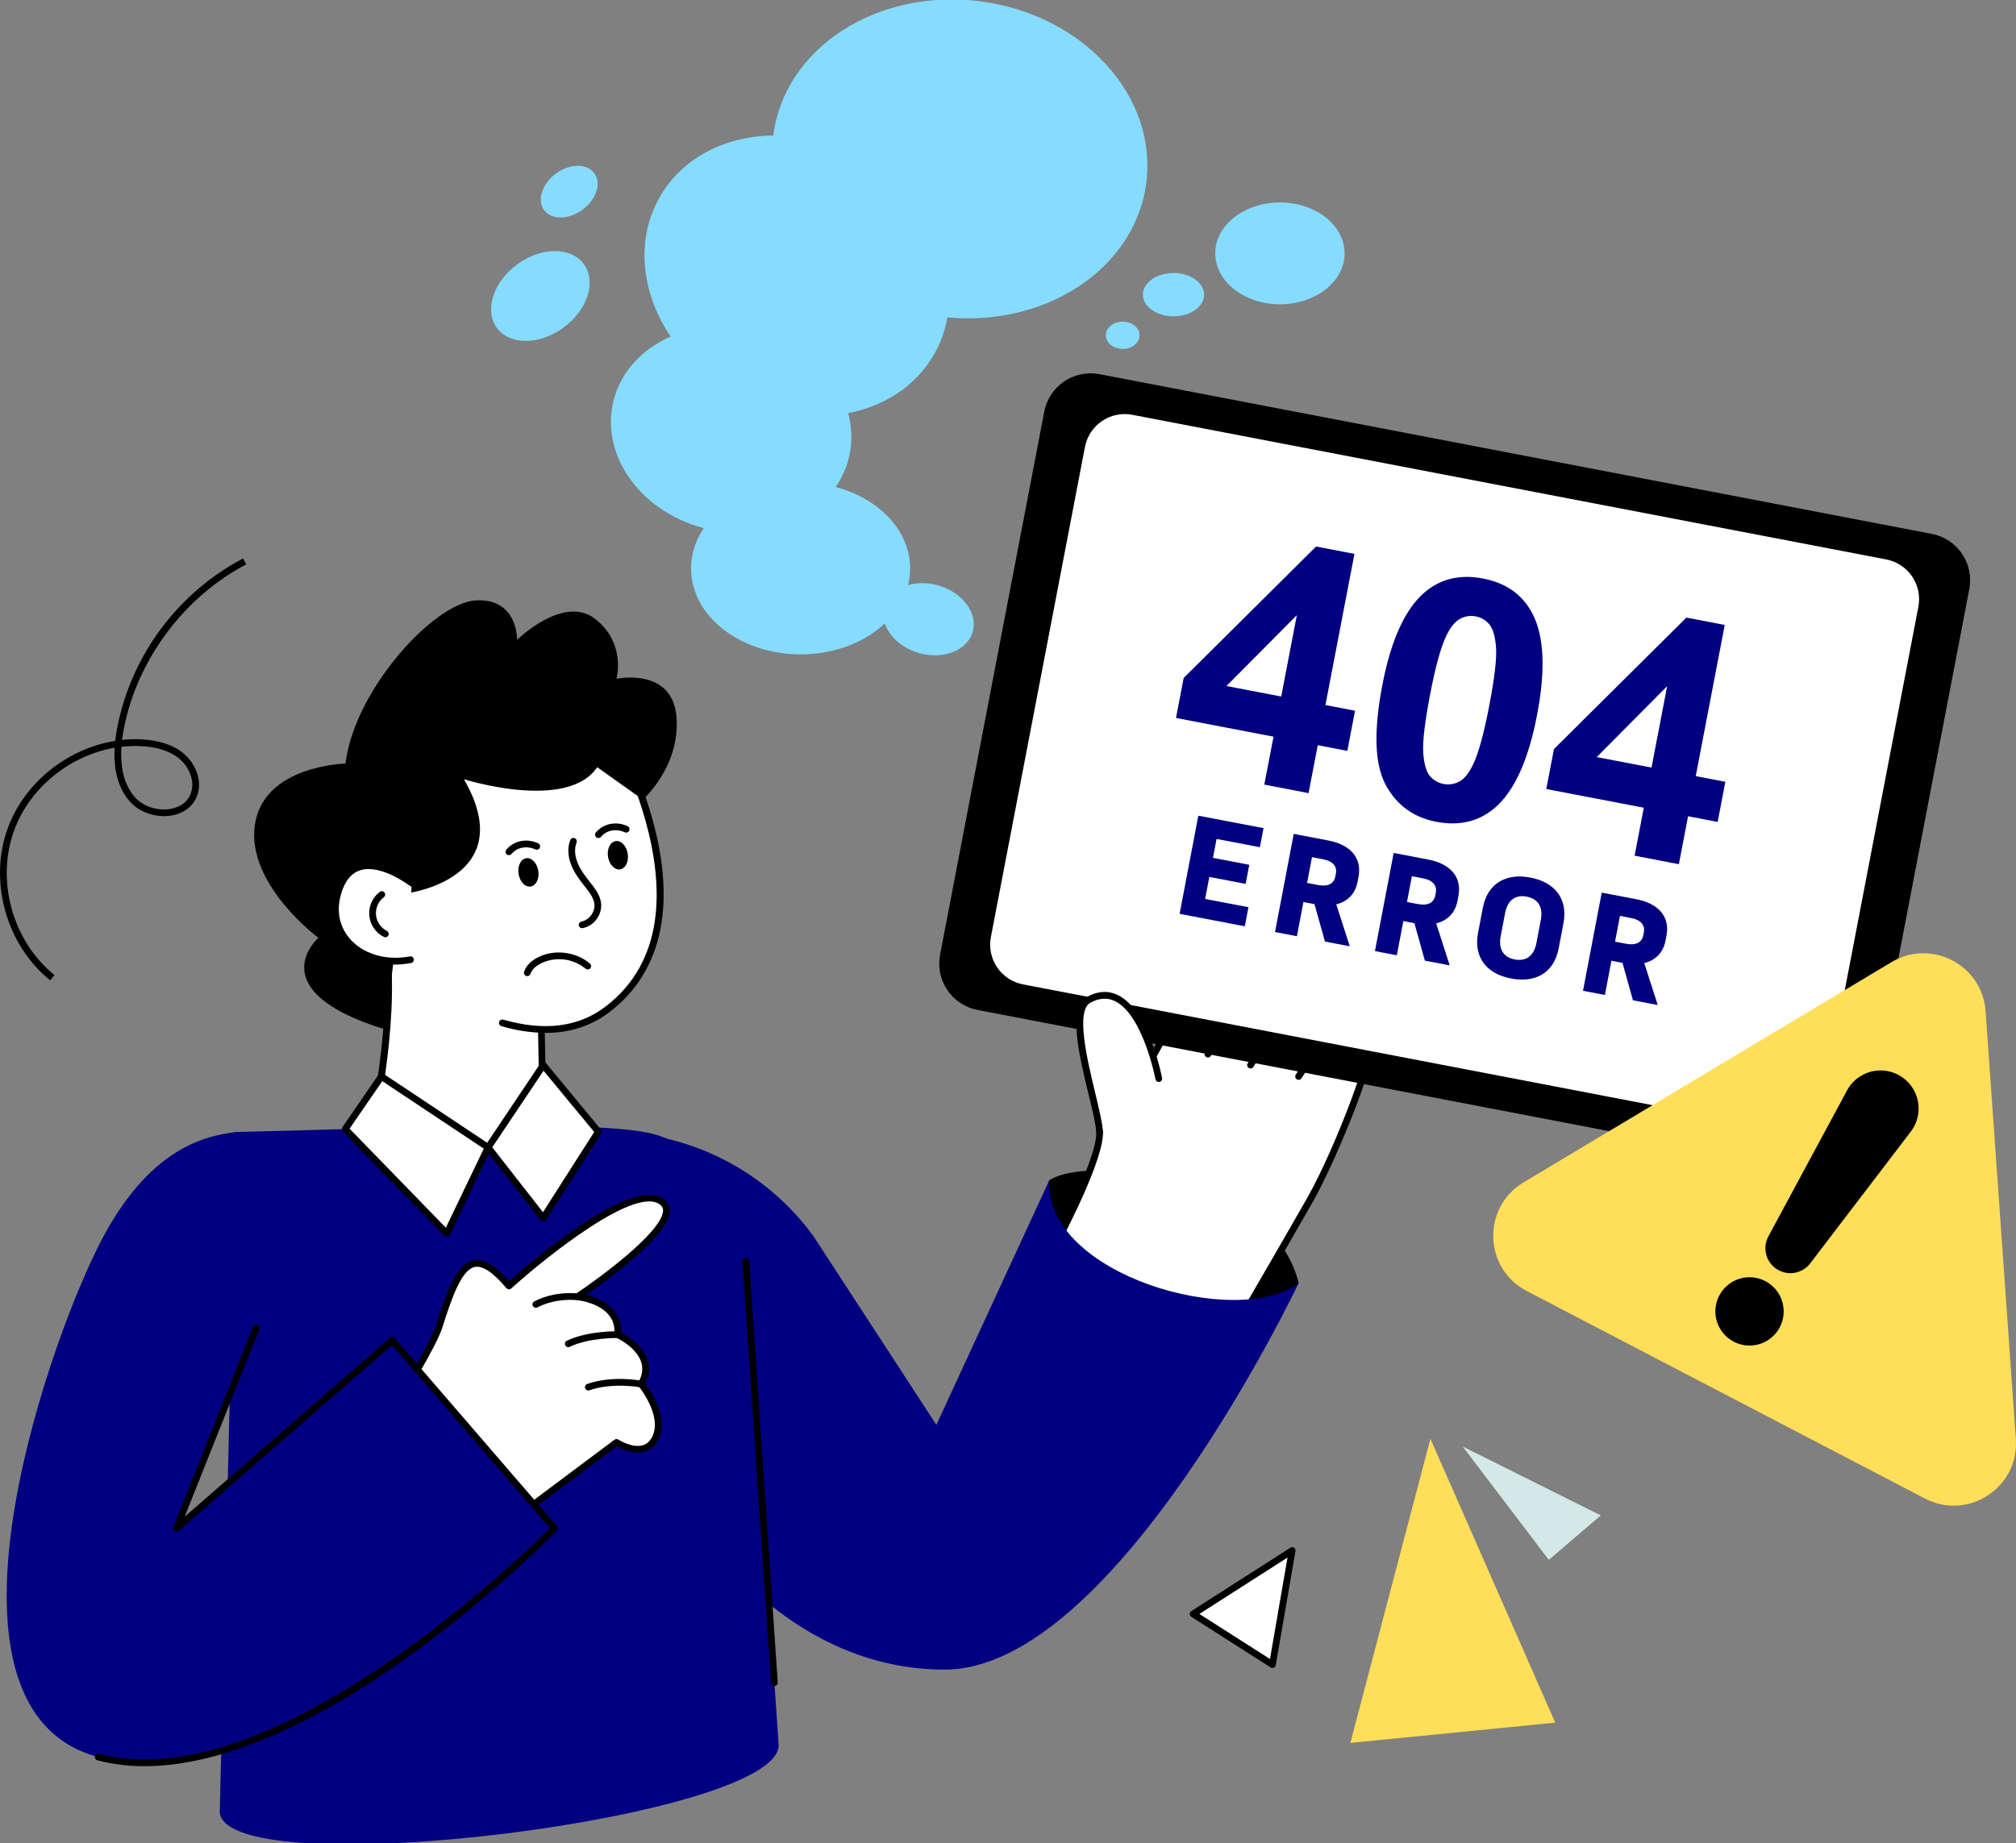 <svg width="456" height="417" viewBox="0 0 456 417" fill="none" xmlns="http://www.w3.org/2000/svg">
<rect x="0" y="0" width="456" height="417" fill="#808080" stroke="none"/>
<g clip-path="url(#clip0_805_6000)">
<path d="M127.475 74.106C132.903 70.114 134.951 63.679 132.05 59.736C129.148 55.792 122.396 55.832 116.969 59.825C111.541 63.818 109.493 70.252 112.394 74.195C115.295 78.139 122.047 78.099 127.475 74.106Z" fill="#85DCFF"/>
<path d="M131.756 47.451C134.891 45.145 136.085 41.444 134.423 39.185C132.761 36.926 128.873 36.964 125.738 39.27C122.604 41.576 121.41 45.277 123.072 47.536C124.734 49.795 128.622 49.757 131.756 47.451Z" fill="#85DCFF"/>
<path d="M289.507 68.838C297.584 68.838 304.132 63.682 304.132 57.321C304.132 50.961 297.584 45.805 289.507 45.805C281.43 45.805 274.883 50.961 274.883 57.321C274.883 63.682 281.43 68.838 289.507 68.838Z" fill="#85DCFF"/>
<path d="M265.438 71.565C269.26 71.565 272.359 69.371 272.359 66.665C272.359 63.959 269.26 61.766 265.438 61.766C261.615 61.766 258.516 63.959 258.516 66.665C258.516 69.371 261.615 71.565 265.438 71.565Z" fill="#85DCFF"/>
<path d="M253.947 78.942C256.053 78.942 257.761 77.563 257.761 75.862C257.761 74.16 256.053 72.781 253.947 72.781C251.84 72.781 250.133 74.16 250.133 75.862C250.133 77.563 251.84 78.942 253.947 78.942Z" fill="#85DCFF"/>
<path d="M11.366 221.796C1.373 213.783 -2.649 199.243 1.802 187.243C5.609 176.97 15.319 169.34 26.06 167.62C26.167 166.617 26.326 165.578 26.535 164.502C28.139 156.424 31.526 148.806 36.448 142.203C41.371 135.6 47.705 130.179 54.989 126.336L55.695 127.687C41.658 135.022 31.058 149.236 28.032 164.782C27.856 165.682 27.718 166.557 27.616 167.399C28.933 167.259 30.258 167.211 31.581 167.258C35.722 167.399 39.036 168.447 41.428 170.378C44.045 172.495 45.956 176.532 44.535 180.16C43.636 182.462 41.539 184.046 38.781 184.507C35.252 185.097 31.425 183.763 29.257 181.221C26.761 178.279 25.648 174.239 25.936 169.171C15.871 170.906 6.815 178.113 3.239 187.759C-0.991 199.159 2.83 212.978 12.327 220.591L11.366 221.796ZM27.475 168.96C27.148 173.771 28.131 177.555 30.416 180.247C32.25 182.408 35.509 183.521 38.528 183.015C39.829 182.799 42.156 182.068 43.115 179.617C44.265 176.673 42.654 173.345 40.466 171.578C38.34 169.86 35.331 168.923 31.527 168.792C30.172 168.747 28.816 168.804 27.47 168.96H27.475Z" fill="black"/>
<path d="M293.723 290.285C293.723 290.285 290.772 273.165 267.285 267.455C243.798 261.745 237.297 267.066 237.297 267.066L235.48 284.714L245.862 294.447L272.982 297.299C281.193 296.471 290.226 296.62 293.723 290.285Z" fill="black"/>
<path d="M259.74 240.809C259.74 240.809 268.692 225.163 270.29 219.396C272.694 210.722 280.157 213.201 280.36 220.846C280.36 220.846 284.077 214.712 287.639 216.385C291.619 218.259 290.313 224.474 290.313 224.474C290.313 224.474 294.129 218.42 297.71 219.694C301.292 220.968 300.57 227.773 300.57 227.773C300.57 227.773 308.082 225.092 310.499 230.207C312.915 235.322 301.557 262.093 296.603 270.923C293.054 277.245 279.549 300.472 279.549 300.472L238.137 282.665C238.137 282.665 249.093 262.41 248.712 256.051" fill="white"/>
<path d="M279.551 301.251C279.448 301.251 279.345 301.23 279.251 301.189L237.836 283.375C237.739 283.333 237.651 283.271 237.579 283.193C237.507 283.116 237.452 283.024 237.417 282.924C237.383 282.824 237.369 282.718 237.377 282.613C237.386 282.507 237.416 282.404 237.466 282.311C237.576 282.111 248.317 262.175 247.952 256.103C247.951 255.908 248.025 255.719 248.158 255.577C248.292 255.434 248.475 255.348 248.67 255.336C248.865 255.325 249.057 255.388 249.206 255.514C249.356 255.639 249.452 255.817 249.474 256.011C249.826 261.89 241.196 278.539 239.201 282.301L279.231 299.516C281.35 295.868 292.748 276.244 295.937 270.559C301.638 260.398 311.875 234.919 309.816 230.542C307.727 226.118 300.894 228.477 300.835 228.502C300.713 228.545 300.583 228.557 300.456 228.536C300.329 228.515 300.209 228.462 300.108 228.382C300.007 228.303 299.927 228.199 299.877 228.08C299.827 227.962 299.808 227.832 299.821 227.704C300.002 225.969 299.93 221.3 297.464 220.423C294.998 219.546 291.937 223.352 290.966 224.884C290.87 225.036 290.725 225.149 290.554 225.204C290.383 225.259 290.199 225.252 290.033 225.185C289.867 225.117 289.73 224.994 289.645 224.835C289.561 224.677 289.536 224.494 289.573 224.319C289.573 224.264 290.706 218.668 287.323 217.077C284.458 215.729 281.055 221.179 281.02 221.233C280.935 221.374 280.806 221.483 280.653 221.545C280.501 221.606 280.332 221.617 280.173 221.575C280.014 221.532 279.873 221.44 279.77 221.311C279.668 221.182 279.61 221.024 279.605 220.859C279.506 217.107 277.573 214.911 275.714 214.683C273.732 214.435 271.94 216.324 271.035 219.593C269.429 225.387 260.778 240.537 260.411 241.181C260.306 241.348 260.14 241.467 259.949 241.515C259.758 241.563 259.556 241.535 259.385 241.437C259.215 241.339 259.088 241.179 259.033 240.99C258.977 240.801 258.997 240.598 259.087 240.423C259.177 240.267 268.009 224.795 269.566 219.186C270.906 214.344 273.719 212.904 275.9 213.171C278.361 213.471 280.26 215.684 280.901 218.79C282.403 216.936 285.139 214.363 287.972 215.697C290.649 216.956 291.251 219.808 291.291 221.957C292.872 220.178 295.407 218.061 297.982 218.983C301.144 220.108 301.452 224.604 301.407 226.738C304.45 225.962 309.305 225.868 311.204 229.89C313.905 235.61 301.665 263.494 297.283 271.303C293.771 277.558 280.359 300.631 280.225 300.864C280.157 300.983 280.059 301.082 279.941 301.15C279.822 301.218 279.687 301.252 279.551 301.251Z" fill="black"/>
<path d="M280.362 220.844C280.362 220.844 276.828 232.645 273.227 238.484Z" fill="white"/>
<path d="M273.222 239.251C273.081 239.252 272.943 239.214 272.823 239.14C272.738 239.087 272.664 239.018 272.605 238.936C272.546 238.855 272.504 238.763 272.481 238.665C272.458 238.568 272.455 238.467 272.471 238.368C272.487 238.269 272.522 238.174 272.575 238.089C276.082 232.403 279.594 220.741 279.628 220.631C279.691 220.443 279.824 220.287 280 220.196C280.176 220.104 280.381 220.085 280.571 220.141C280.761 220.198 280.921 220.326 281.018 220.499C281.115 220.672 281.141 220.876 281.091 221.068C280.944 221.563 277.485 233.033 273.871 238.889C273.803 239 273.708 239.092 273.594 239.155C273.48 239.219 273.352 239.252 273.222 239.251Z" fill="black"/>
<path d="M290.314 224.484C288.652 230.318 286.141 235.874 282.859 240.975Z" fill="white"/>
<path d="M282.856 241.738C282.708 241.737 282.564 241.694 282.439 241.614C282.27 241.503 282.152 241.33 282.11 241.132C282.069 240.935 282.107 240.728 282.216 240.559C285.447 235.526 287.924 230.048 289.569 224.298C289.619 224.101 289.745 223.932 289.92 223.827C290.094 223.723 290.303 223.692 290.5 223.742C290.697 223.792 290.867 223.917 290.971 224.092C291.075 224.267 291.106 224.475 291.056 224.673C289.383 230.59 286.837 236.225 283.503 241.391C283.432 241.498 283.336 241.586 283.223 241.647C283.11 241.708 282.984 241.739 282.856 241.738Z" fill="black"/>
<path d="M300.572 227.781C300.572 227.781 298.269 236.929 293.727 243.548Z" fill="white"/>
<path d="M293.726 244.31C293.587 244.31 293.451 244.272 293.332 244.2C293.214 244.129 293.117 244.026 293.052 243.903C292.988 243.78 292.958 243.642 292.966 243.504C292.974 243.366 293.02 243.232 293.099 243.118C297.508 236.694 299.81 227.685 299.832 227.596C299.882 227.399 300.007 227.229 300.182 227.125C300.356 227.02 300.565 226.989 300.762 227.039C300.959 227.088 301.129 227.213 301.233 227.388C301.338 227.562 301.369 227.771 301.319 227.968C301.225 228.347 298.933 237.326 294.365 243.98C294.294 244.084 294.199 244.168 294.087 244.225C293.975 244.283 293.851 244.312 293.726 244.31Z" fill="black"/>
<path d="M137.648 256.086C146.694 256.086 155.611 258.228 163.671 262.335C171.731 266.442 178.704 272.398 184.02 279.717L211.797 322.368L237.324 267.07C236.285 288.48 279.886 300.807 293.738 290.289C293.738 290.289 252.35 377.734 213.688 377.734C167.968 377.734 145.358 325.575 145.358 325.575L137.648 256.086Z" fill="#000080"/>
<path d="M176.097 394.435C178.157 411.162 51.76 426.839 49.703 410.113L53.421 256.103C83.584 255.489 136.657 252.941 148.65 256.807C160.794 260.708 168.952 272.339 168.699 285.342L176.097 394.435Z" fill="#000080"/>
<path d="M175.158 381.443C174.966 381.443 174.78 381.37 174.639 381.238C174.498 381.107 174.413 380.926 174.4 380.734L167.927 285.396C167.915 285.293 167.924 285.189 167.954 285.09C167.984 284.992 168.033 284.9 168.099 284.821C168.166 284.742 168.247 284.677 168.339 284.63C168.431 284.583 168.531 284.555 168.634 284.549C168.737 284.542 168.841 284.556 168.938 284.59C169.035 284.624 169.125 284.678 169.201 284.747C169.277 284.817 169.338 284.901 169.38 284.995C169.423 285.089 169.446 285.191 169.448 285.294L175.919 380.637C175.933 380.839 175.866 381.038 175.733 381.19C175.6 381.343 175.412 381.436 175.21 381.45L175.158 381.443Z" fill="black"/>
<path d="M88.734 319.224C88.734 319.224 97.778 304.988 99.304 300.158C103.589 286.617 106.551 280.857 115.119 290.944C115.119 290.944 143.312 265.417 150.083 272.247C154.972 277.184 130.601 293.387 130.601 293.387C130.601 293.387 140.412 294.354 139.721 301.952C139.721 301.952 149.047 306.166 145.039 313.144C145.039 313.144 150.705 319.985 148.286 325.236C145.867 330.488 139.443 326.342 139.443 326.342L119.961 340.907L88.734 319.224Z" fill="white"/>
<path d="M119.961 341.678C119.806 341.679 119.654 341.631 119.528 341.542L88.301 319.849C88.139 319.737 88.026 319.566 87.988 319.373C87.949 319.18 87.986 318.979 88.093 318.813C88.182 318.672 97.099 304.607 98.578 299.926C101.505 290.669 103.627 285.844 107.084 285.148C109.362 284.687 111.946 286.186 115.186 289.856C120.006 285.556 143.887 264.902 150.625 271.708C150.95 272.038 151.195 272.438 151.342 272.877C151.489 273.317 151.534 273.784 151.473 274.243C150.903 279.832 137.468 289.586 132.588 292.957C136.152 293.824 140.685 296.288 140.519 301.495C141.825 302.179 145.394 304.312 146.487 307.69C147.052 309.44 146.873 311.244 145.954 313.061C147.173 314.672 151.25 320.63 148.985 325.547C148.288 327.058 147.225 328.025 145.825 328.439C143.362 329.157 140.583 327.846 139.5 327.247L120.417 341.522C120.286 341.622 120.126 341.676 119.961 341.678ZM89.77 319.014L119.946 339.975L138.987 325.727C139.112 325.635 139.262 325.583 139.418 325.578C139.573 325.573 139.726 325.614 139.857 325.698C139.887 325.718 142.99 327.68 145.399 326.979C146.368 326.697 147.084 326.022 147.595 324.915C149.783 320.166 144.507 313.695 144.452 313.628C144.354 313.509 144.294 313.362 144.281 313.207C144.268 313.053 144.303 312.898 144.38 312.763C145.287 311.182 145.505 309.636 145.032 308.164C143.917 304.719 139.451 302.667 139.406 302.647C139.262 302.581 139.142 302.472 139.062 302.336C138.982 302.199 138.947 302.041 138.96 301.884C139.575 295.133 130.896 294.181 130.534 294.144C130.378 294.128 130.231 294.064 130.112 293.961C129.994 293.858 129.91 293.721 129.872 293.569C129.834 293.417 129.844 293.257 129.9 293.11C129.957 292.964 130.057 292.838 130.187 292.751C135.52 289.205 149.468 278.939 149.964 274.087C150.003 273.852 149.986 273.611 149.914 273.384C149.842 273.157 149.718 272.95 149.55 272.781C144.415 267.596 123.329 284.54 115.637 291.507C115.561 291.575 115.473 291.628 115.376 291.662C115.28 291.695 115.178 291.709 115.077 291.703C114.974 291.695 114.875 291.668 114.783 291.622C114.692 291.576 114.611 291.512 114.544 291.435C111.503 287.851 109.161 286.285 107.394 286.642C104.42 287.239 102.224 293.482 100.041 300.384C98.658 304.721 91.547 316.186 89.77 319.014Z" fill="black"/>
<path d="M130.602 293.387C130.602 293.387 125.698 292.765 121.207 295.122Z" fill="white"/>
<path d="M121.202 295.875C121.031 295.876 120.865 295.819 120.73 295.714C120.595 295.609 120.5 295.461 120.459 295.295C120.419 295.129 120.435 294.954 120.506 294.799C120.577 294.643 120.698 294.516 120.85 294.438C125.497 292.006 130.484 292.604 130.694 292.631C130.895 292.656 131.077 292.76 131.201 292.92C131.325 293.079 131.38 293.282 131.355 293.482C131.329 293.683 131.225 293.865 131.066 293.989C130.906 294.113 130.704 294.168 130.503 294.143C130.456 294.143 125.77 293.585 121.557 295.788C121.447 295.845 121.326 295.875 121.202 295.875Z" fill="black"/>
<path d="M139.719 301.955C139.719 301.955 133.157 301.818 128.527 304.029Z" fill="white"/>
<path d="M128.529 304.786C128.356 304.785 128.189 304.726 128.055 304.618C127.921 304.511 127.827 304.36 127.789 304.192C127.75 304.024 127.77 303.848 127.845 303.693C127.919 303.537 128.044 303.412 128.199 303.337C132.938 301.074 139.458 301.183 139.736 301.19C139.836 301.193 139.934 301.215 140.026 301.255C140.117 301.295 140.2 301.353 140.269 301.425C140.338 301.498 140.392 301.583 140.428 301.676C140.464 301.769 140.481 301.869 140.479 301.969C140.479 302.069 140.459 302.169 140.419 302.261C140.38 302.354 140.322 302.437 140.249 302.507C140.177 302.576 140.09 302.63 139.996 302.666C139.902 302.701 139.801 302.717 139.701 302.712C139.637 302.712 133.257 302.605 128.856 304.71C128.754 304.76 128.642 304.786 128.529 304.786Z" fill="black"/>
<path d="M145.036 313.149C145.036 313.149 138.543 311.91 133.086 313.841Z" fill="white"/>
<path d="M133.081 314.597C132.899 314.599 132.723 314.535 132.584 314.418C132.445 314.301 132.353 314.139 132.323 313.96C132.293 313.78 132.328 313.597 132.422 313.441C132.515 313.285 132.661 313.168 132.833 313.11C138.422 311.128 144.91 312.337 145.182 312.389C145.363 312.443 145.518 312.562 145.615 312.723C145.713 312.885 145.748 313.076 145.712 313.262C145.677 313.447 145.574 313.612 145.423 313.726C145.273 313.839 145.085 313.893 144.897 313.876C144.833 313.876 138.533 312.699 133.344 314.538C133.26 314.573 133.171 314.593 133.081 314.597Z" fill="black"/>
<path d="M53.409 256.094C46.978 256.956 33.615 259.202 22.227 281.99C9.734 306.991 -17.359 387.013 22.227 397.519C64.269 408.671 125.424 345.781 125.424 345.781L88.745 303.259L39.895 345.781L65.818 280.733L53.409 256.094Z" fill="#000080"/>
<path d="M39.896 346.545C39.771 346.545 39.648 346.514 39.538 346.456C39.428 346.398 39.334 346.313 39.264 346.21C39.194 346.107 39.151 345.988 39.137 345.864C39.124 345.74 39.141 345.615 39.187 345.499L57.244 300.198C57.281 300.105 57.336 300.021 57.406 299.949C57.476 299.877 57.559 299.82 57.651 299.781C57.743 299.741 57.842 299.72 57.942 299.719C58.042 299.718 58.141 299.736 58.234 299.773C58.327 299.81 58.412 299.865 58.483 299.935C58.555 300.005 58.612 300.088 58.652 300.18C58.691 300.272 58.712 300.371 58.713 300.471C58.715 300.571 58.696 300.67 58.659 300.763L41.772 343.142L88.223 302.684C88.296 302.606 88.385 302.544 88.484 302.503C88.582 302.461 88.689 302.441 88.796 302.444C88.903 302.446 89.008 302.471 89.105 302.516C89.201 302.562 89.287 302.627 89.357 302.708C89.427 302.789 89.479 302.884 89.51 302.987C89.541 303.089 89.55 303.197 89.536 303.303C89.523 303.409 89.487 303.511 89.432 303.603C89.376 303.694 89.302 303.773 89.214 303.834L40.404 346.359C40.263 346.481 40.082 346.547 39.896 346.545Z" fill="black"/>
<path d="M32.709 399.589C29.107 399.61 25.517 399.162 22.03 398.258C21.932 398.232 21.841 398.187 21.761 398.126C21.68 398.065 21.613 397.989 21.562 397.902C21.511 397.814 21.478 397.718 21.464 397.618C21.45 397.518 21.457 397.416 21.482 397.319C21.508 397.221 21.553 397.129 21.614 397.049C21.675 396.969 21.751 396.901 21.839 396.85C21.926 396.799 22.022 396.766 22.122 396.753C22.222 396.739 22.324 396.745 22.422 396.771C61.579 407.18 118.501 351.613 124.384 345.735L88.156 303.757C88.082 303.683 88.023 303.594 87.985 303.496C87.946 303.398 87.928 303.293 87.932 303.188C87.936 303.083 87.962 302.98 88.008 302.885C88.053 302.79 88.118 302.706 88.198 302.637C88.278 302.569 88.371 302.517 88.472 302.487C88.572 302.456 88.678 302.446 88.783 302.458C88.887 302.47 88.988 302.504 89.079 302.557C89.17 302.61 89.249 302.681 89.311 302.766L126.003 345.289C126.127 345.434 126.193 345.62 126.187 345.811C126.181 346.001 126.104 346.183 125.971 346.32C125.819 346.476 110.397 362.26 90.035 376.466C74.114 387.561 52.337 399.589 32.709 399.589Z" fill="black"/>
<path d="M436.956 120.788L248.698 84.652C245.918 84.119 243.041 84.712 240.698 86.301C238.355 87.889 236.739 90.343 236.205 93.123L212.636 216.002C212.103 218.782 212.696 221.66 214.285 224.003C215.873 226.346 218.327 227.962 221.107 228.495L409.363 264.627C412.143 265.16 415.02 264.567 417.363 262.979C419.706 261.39 421.322 258.936 421.856 256.156L445.439 133.281C445.703 131.904 445.693 130.488 445.409 129.114C445.126 127.741 444.574 126.437 443.787 125.277C442.999 124.116 441.99 123.123 440.818 122.353C439.646 121.582 438.334 121.051 436.956 120.788Z" fill="black"/>
<path d="M426.659 126.572L256.119 93.844C253.736 93.386 251.27 93.894 249.262 95.256C247.254 96.617 245.868 98.72 245.41 101.102L224.129 212C223.902 213.179 223.91 214.392 224.153 215.569C224.395 216.746 224.866 217.863 225.54 218.858C226.215 219.852 227.078 220.704 228.081 221.365C229.085 222.025 230.208 222.482 231.388 222.708L401.928 255.437C403.108 255.664 404.321 255.656 405.497 255.413C406.674 255.171 407.791 254.7 408.785 254.025C409.779 253.351 410.631 252.488 411.292 251.485C411.952 250.481 412.408 249.358 412.635 248.178L433.918 137.281C434.375 134.898 433.867 132.432 432.506 130.424C431.145 128.415 429.042 127.03 426.659 126.572Z" fill="white"/>
<path d="M285.975 177.512L288.057 166.665L266 162.432L267.735 153.388L297.688 123.648L306.362 125.314L299.799 159.515L306.491 160.798L304.756 169.879L298.064 168.595L295.983 179.44L285.975 177.512ZM289.799 157.584L293.336 139.163L277.41 155.205L289.799 157.584Z" fill="#000080"/>
<path d="M335.447 130.889C340.666 131.891 344.389 134.534 346.616 138.82C349.276 143.902 349.625 151.555 347.662 161.779C345.704 171.975 342.533 178.964 338.148 182.748C334.525 185.866 330.103 186.924 324.882 185.923C319.661 184.921 315.82 182.093 313.36 177.437C310.921 172.788 310.695 165.292 312.681 154.949C314.632 144.807 317.799 137.847 322.18 134.066C325.804 130.945 330.226 129.886 335.447 130.889ZM333.801 139.454C332.582 139.213 331.317 139.411 330.23 140.014C329.095 140.624 328.06 141.906 327.127 143.861C325.903 146.397 324.684 150.826 323.471 157.15C322.259 163.473 321.744 167.879 321.927 170.369C322.109 172.847 322.605 174.575 323.414 175.553C324.212 176.5 325.312 177.142 326.528 177.372C327.744 177.602 329.002 177.406 330.091 176.817C331.226 176.208 332.26 174.926 333.194 172.971C334.412 170.461 335.628 166.044 336.842 159.72C338.056 153.395 338.572 148.988 338.388 146.5C338.205 144.022 337.709 142.287 336.901 141.296C336.12 140.332 335.021 139.679 333.801 139.454Z" fill="#000080"/>
<path d="M369.733 193.59L371.815 182.743L349.758 178.51L351.493 169.466L381.446 139.727L390.12 141.392L383.56 175.593L390.251 176.876L388.516 185.957L381.825 184.673L379.743 195.521L369.733 193.59ZM373.557 173.662L377.094 155.241L361.165 171.285L373.557 173.662Z" fill="#000080"/>
<path d="M248.712 256.049C248.328 249.688 240.702 229.212 246.278 226.193C257.555 220.092 262.097 243.968 262.097 243.968" fill="white"/>
<path d="M248.71 256.812C248.516 256.811 248.33 256.737 248.189 256.604C248.048 256.471 247.963 256.289 247.952 256.095C247.84 254.259 247.094 251.159 246.217 247.57C243.986 238.358 241.481 227.917 245.905 225.513C248.309 224.212 250.613 224.073 252.794 225.104C259.838 228.447 262.708 243.196 262.834 243.815C262.864 243.917 262.873 244.024 262.859 244.13C262.846 244.235 262.81 244.337 262.755 244.428C262.7 244.518 262.626 244.597 262.539 244.657C262.452 244.718 262.353 244.76 262.248 244.78C262.144 244.8 262.036 244.798 261.933 244.774C261.829 244.75 261.732 244.704 261.647 244.64C261.562 244.576 261.491 244.495 261.44 244.402C261.388 244.309 261.357 244.206 261.347 244.1C261.32 243.957 258.495 229.493 252.15 226.479C250.415 225.659 248.621 225.783 246.641 226.854C243.248 228.69 245.932 239.83 247.709 247.203C248.589 250.861 249.352 254.023 249.471 255.994C249.477 256.094 249.463 256.194 249.431 256.289C249.398 256.384 249.347 256.471 249.28 256.546C249.214 256.621 249.133 256.682 249.043 256.726C248.953 256.77 248.855 256.796 248.755 256.802L248.71 256.812Z" fill="black"/>
<path d="M84.102 255.737C84.102 255.737 91.403 223.519 85.717 206.094L122.136 216.084L122.88 255.933C115.487 260.428 101.175 261.809 84.102 255.737Z" fill="white"/>
<path d="M105.859 260.54C99.564 260.54 92.12 259.397 83.842 256.453C83.665 256.392 83.516 256.268 83.425 256.104C83.334 255.941 83.306 255.749 83.346 255.566C83.418 255.246 90.534 223.348 84.982 206.327C84.939 206.196 84.932 206.056 84.962 205.922C84.993 205.788 85.059 205.664 85.154 205.564C85.248 205.465 85.368 205.393 85.501 205.356C85.634 205.319 85.774 205.319 85.906 205.355L122.338 215.348C122.496 215.392 122.637 215.486 122.737 215.616C122.838 215.745 122.895 215.905 122.898 216.069L123.641 255.915C123.644 256.049 123.612 256.18 123.547 256.297C123.483 256.414 123.389 256.511 123.274 256.58C119.604 258.81 113.602 260.54 105.859 260.54ZM84.999 255.239C102.303 261.229 115.673 259.187 122.122 255.499L121.393 216.666L86.856 207.192C91.443 223.603 85.991 250.545 84.999 255.239Z" fill="black"/>
<path d="M113.59 231.406C121.622 233.728 130.194 233.825 137.349 228.397C166.725 206.093 133.049 155.094 133.049 155.094L90.576 158.05C90.576 158.05 77.23 177.877 76.824 177.314C76.417 176.752 87.141 216.444 87.141 216.444" fill="white"/>
<path d="M123.418 233.684C120.014 233.644 116.632 233.125 113.373 232.142C113.188 232.079 113.034 231.946 112.944 231.772C112.854 231.599 112.834 231.397 112.888 231.208C112.943 231.02 113.067 230.86 113.236 230.761C113.406 230.663 113.606 230.633 113.797 230.678C123.068 233.357 130.835 232.385 136.882 227.793C164.05 207.161 135.591 160.539 132.647 155.887L91.001 158.789C81.809 172.432 78.791 176.427 77.638 177.602C78.312 180.68 84.012 201.964 87.879 216.249C87.92 216.44 87.886 216.64 87.784 216.807C87.682 216.974 87.52 217.095 87.331 217.146C87.142 217.197 86.941 217.173 86.769 217.08C86.597 216.987 86.467 216.832 86.406 216.646C86.406 216.646 83.77 206.888 81.16 197.116C79.856 192.229 78.558 187.339 77.599 183.664C75.844 176.931 75.844 176.931 76.488 176.623C76.517 176.612 76.547 176.603 76.578 176.596C77.888 175.297 85.388 164.4 89.943 157.637C90.008 157.541 90.094 157.462 90.194 157.404C90.293 157.346 90.405 157.311 90.52 157.302L132.996 154.346C133.131 154.336 133.266 154.362 133.387 154.422C133.508 154.482 133.611 154.573 133.685 154.685C133.77 154.814 142.218 167.706 146.944 183.168C153.257 203.833 150.097 219.686 137.809 229.017C133.713 232.123 128.897 233.684 123.418 233.684Z" fill="black"/>
<path d="M89.143 216.453C89.143 216.453 89.726 198.689 92.301 202.057C92.301 202.057 117.827 198.679 104.94 176.297C104.94 176.297 128.34 183.673 135.076 173.571L145.406 180.909C145.406 180.909 153.899 173.475 153.009 162.183C152.12 150.892 139.441 153.569 139.441 153.569C139.441 153.569 141.718 145.546 134.588 140C127.458 134.453 116.97 144.753 116.97 144.753C116.97 144.753 117.168 135.336 107.661 135.831C98.154 136.327 80.13 156.134 78.149 172.758C78.149 172.758 59.634 173.123 57.651 186.59C55.669 200.057 72.008 212.173 72.008 212.173C72.008 212.173 58.457 224.069 87.076 232.89L89.143 216.453Z" fill="black"/>
<path d="M93.084 199.772C93.084 199.772 80.869 190.315 76.824 200.806C72.78 211.297 82.1 219.113 92.71 217.163" fill="white"/>
<path d="M89.444 218.23C84.76 218.23 80.478 216.418 77.796 213.169C74.919 209.7 74.327 205.216 76.128 200.53C77.199 197.754 78.914 196.019 81.231 195.372C86.634 193.866 93.286 198.949 93.566 199.167C93.651 199.226 93.724 199.302 93.778 199.39C93.834 199.478 93.87 199.576 93.886 199.678C93.902 199.781 93.897 199.885 93.871 199.986C93.844 200.086 93.798 200.18 93.735 200.262C93.671 200.344 93.591 200.413 93.501 200.463C93.41 200.513 93.31 200.544 93.207 200.554C93.103 200.564 92.999 200.553 92.9 200.522C92.801 200.491 92.71 200.439 92.631 200.371C92.57 200.324 86.307 195.539 81.638 196.842C79.814 197.353 78.438 198.778 77.551 201.078C75.957 205.216 76.46 209.162 78.971 212.188C81.945 215.786 87.174 217.392 92.602 216.401C92.705 216.367 92.815 216.355 92.923 216.366C93.032 216.378 93.137 216.413 93.231 216.468C93.324 216.524 93.405 216.599 93.468 216.688C93.53 216.778 93.573 216.879 93.593 216.987C93.613 217.094 93.609 217.204 93.583 217.31C93.556 217.416 93.508 217.515 93.44 217.6C93.372 217.686 93.287 217.756 93.189 217.805C93.092 217.855 92.986 217.883 92.877 217.888C91.746 218.106 90.597 218.221 89.444 218.23Z" fill="black"/>
<path d="M86.362 202.391C85.648 202.929 85.084 203.641 84.721 204.458C84.359 205.275 84.211 206.172 84.291 207.062C84.37 207.952 84.676 208.808 85.178 209.548C85.68 210.287 86.362 210.887 87.16 211.29" fill="white"/>
<path d="M87.157 212.051C87.038 212.05 86.921 212.022 86.815 211.969C85.901 211.507 85.121 210.82 84.547 209.973C83.972 209.126 83.623 208.146 83.532 207.127C83.441 206.107 83.61 205.082 84.025 204.146C84.44 203.21 85.086 202.395 85.903 201.778C86.064 201.657 86.267 201.604 86.467 201.632C86.667 201.661 86.848 201.767 86.969 201.928C87.091 202.09 87.144 202.293 87.115 202.493C87.087 202.693 86.981 202.874 86.82 202.995C86.21 203.456 85.727 204.065 85.418 204.764C85.108 205.463 84.981 206.229 85.049 206.991C85.117 207.752 85.378 208.484 85.807 209.117C86.236 209.75 86.819 210.263 87.501 210.609C87.655 210.685 87.779 210.812 87.852 210.968C87.925 211.123 87.943 211.3 87.903 211.467C87.863 211.634 87.767 211.783 87.632 211.889C87.496 211.995 87.329 212.052 87.157 212.051Z" fill="black"/>
<path d="M141.662 187.617C140.592 187.101 139.386 186.94 138.218 187.156C137.095 187.366 136.081 187.96 135.348 188.836" fill="white"/>
<path d="M135.35 189.598C135.207 189.597 135.067 189.555 134.947 189.478C134.826 189.401 134.729 189.292 134.668 189.163C134.606 189.033 134.582 188.89 134.599 188.747C134.615 188.605 134.671 188.471 134.76 188.359C135.604 187.343 136.776 186.655 138.074 186.413C139.403 186.164 140.776 186.346 141.994 186.934C142.168 187.026 142.3 187.182 142.361 187.369C142.422 187.556 142.409 187.76 142.324 187.937C142.239 188.115 142.089 188.253 141.904 188.322C141.72 188.391 141.516 188.387 141.335 188.309C140.411 187.866 139.37 187.727 138.361 187.91C137.413 188.084 136.555 188.585 135.937 189.325C135.865 189.411 135.776 189.48 135.674 189.527C135.573 189.574 135.462 189.598 135.35 189.598Z" fill="black"/>
<path d="M137.528 193.85C137.811 195.615 139.037 196.889 140.272 196.69C141.506 196.492 142.272 194.901 141.989 193.134C141.706 191.367 140.477 190.096 139.245 190.294C138.014 190.492 137.243 192.083 137.528 193.85Z" fill="black"/>
<path d="M121.432 191.491C120.361 190.977 119.154 190.815 117.985 191.03C116.863 191.241 115.849 191.836 115.117 192.713" fill="white"/>
<path d="M115.118 193.474C114.975 193.474 114.834 193.433 114.713 193.356C114.592 193.279 114.495 193.17 114.433 193.04C114.372 192.911 114.348 192.767 114.365 192.624C114.382 192.482 114.438 192.347 114.529 192.235C115.372 191.22 116.544 190.531 117.842 190.287C119.171 190.039 120.545 190.223 121.763 190.81C121.937 190.903 122.068 191.059 122.129 191.246C122.191 191.433 122.177 191.636 122.092 191.814C122.007 191.991 121.857 192.129 121.673 192.198C121.488 192.268 121.284 192.263 121.104 192.186C120.179 191.743 119.138 191.603 118.13 191.784C117.181 191.96 116.324 192.462 115.706 193.202C115.634 193.288 115.544 193.356 115.442 193.404C115.341 193.451 115.23 193.475 115.118 193.474Z" fill="black"/>
<path d="M117.293 197.723C117.575 199.49 118.804 200.761 120.036 200.565C121.268 200.37 122.039 198.776 121.756 197.009C121.474 195.242 120.244 193.971 119.013 194.169C117.781 194.367 117.01 195.958 117.293 197.723Z" fill="black"/>
<path d="M119.271 220.838C119.187 220.837 119.103 220.823 119.023 220.796C118.928 220.763 118.841 220.712 118.766 220.646C118.69 220.58 118.629 220.5 118.585 220.409C118.541 220.319 118.515 220.222 118.509 220.122C118.503 220.022 118.517 219.921 118.55 219.827C119.132 218.126 120.639 217.1 121.799 216.528C125.531 214.709 130.337 215.331 133.484 218.04C133.62 218.176 133.699 218.358 133.706 218.55C133.713 218.742 133.648 218.93 133.522 219.076C133.397 219.221 133.222 219.315 133.031 219.337C132.84 219.359 132.648 219.308 132.493 219.195C131.118 218.049 129.446 217.319 127.671 217.089C125.897 216.86 124.094 217.14 122.473 217.898C121.571 218.34 120.408 219.115 119.995 220.322C119.942 220.473 119.845 220.603 119.715 220.696C119.585 220.788 119.43 220.838 119.271 220.838Z" fill="black"/>
<path d="M131.657 209.999C131.469 209.996 131.288 209.924 131.15 209.796C131.011 209.668 130.925 209.493 130.908 209.305C130.891 209.118 130.944 208.93 131.056 208.779C131.169 208.628 131.334 208.524 131.519 208.487C133.283 208.157 134.651 206.301 134.443 204.522C134.277 203.084 133.276 201.82 132.309 200.599C131.07 199.037 129.997 197.605 129.281 195.89C128.426 193.843 128.322 191.771 128.991 190.056C129.027 189.963 129.081 189.877 129.151 189.805C129.22 189.733 129.303 189.675 129.394 189.635C129.486 189.594 129.584 189.573 129.684 189.57C129.784 189.568 129.884 189.586 129.977 189.622C130.07 189.658 130.156 189.713 130.228 189.782C130.3 189.851 130.358 189.934 130.398 190.026C130.439 190.117 130.46 190.216 130.463 190.316C130.465 190.416 130.447 190.515 130.411 190.609C129.888 191.954 129.985 193.62 130.688 195.302C131.328 196.834 132.344 198.175 133.506 199.647C134.555 200.973 135.737 202.475 135.957 204.341C136.257 206.921 134.354 209.508 131.799 209.986C131.752 209.994 131.705 209.998 131.657 209.999Z" fill="black"/>
<path d="M122.882 240.977L135.348 256.055L122.882 275.569L110.406 259.609L122.882 240.977Z" fill="white"/>
<path d="M122.88 276.329C122.764 276.329 122.65 276.303 122.545 276.252C122.441 276.201 122.35 276.128 122.278 276.036L109.802 260.076C109.703 259.949 109.647 259.794 109.641 259.634C109.635 259.473 109.68 259.315 109.77 259.181L122.246 240.549C122.312 240.451 122.4 240.369 122.504 240.31C122.607 240.252 122.723 240.218 122.841 240.212C122.96 240.206 123.078 240.228 123.187 240.275C123.296 240.323 123.392 240.396 123.468 240.487L135.934 255.565C136.036 255.689 136.097 255.843 136.107 256.004C136.116 256.165 136.075 256.324 135.988 256.46L123.522 275.977C123.456 276.079 123.367 276.165 123.261 276.226C123.155 276.287 123.037 276.322 122.915 276.329H122.88ZM111.344 259.57L122.816 274.249L134.404 256.108L122.945 242.247L111.344 259.57Z" fill="black"/>
<path d="M110.406 259.604L101.062 279.069L78.086 255.433L86.264 243.547L110.406 259.604Z" fill="white"/>
<path d="M101.061 279.836C100.959 279.837 100.858 279.817 100.764 279.776C100.67 279.736 100.586 279.677 100.516 279.603L77.539 255.97C77.417 255.843 77.342 255.678 77.327 255.503C77.312 255.327 77.358 255.152 77.458 255.006L85.636 243.11C85.75 242.946 85.924 242.832 86.12 242.795C86.317 242.757 86.52 242.798 86.687 242.909L110.826 258.966C110.978 259.068 111.089 259.222 111.137 259.399C111.186 259.576 111.168 259.765 111.088 259.93L101.748 279.395C101.694 279.506 101.615 279.602 101.516 279.676C101.418 279.749 101.304 279.798 101.183 279.819C101.142 279.827 101.102 279.833 101.061 279.836ZM79.069 255.355L100.848 277.759L109.43 259.876L86.469 244.602L79.069 255.355Z" fill="black"/>
<path d="M220.02 142.943C221.225 138.718 217.733 134.018 212.219 132.446C206.705 130.873 201.258 133.023 200.053 137.248C198.848 141.473 202.341 146.173 207.855 147.746C213.368 149.319 218.815 147.169 220.02 142.943Z" fill="#85DCFF"/>
<path d="M181.087 148.049C194.771 148.049 205.865 139.344 205.865 128.606C205.865 117.869 194.771 109.164 181.087 109.164C167.402 109.164 156.309 117.869 156.309 128.606C156.309 139.344 167.402 148.049 181.087 148.049Z" fill="#85DCFF"/>
<path d="M192.068 103.295C194.929 90.829 185.299 77.981 170.558 74.597C155.817 71.213 141.547 78.574 138.686 91.039C135.824 103.504 145.454 116.353 160.195 119.737C174.936 123.121 189.206 115.76 192.068 103.295Z" fill="#85DCFF"/>
<path d="M211.229 80.254C219.581 65.787 212.484 46.053 195.377 36.177C178.27 26.3 157.631 30.02 149.279 44.486C140.927 58.953 148.024 78.686 165.131 88.563C182.239 98.44 202.877 94.72 211.229 80.254Z" fill="#85DCFF"/>
<path d="M259.28 41.378C261.813 21.684 244.986 3.29 221.696 0.294C198.406 -2.702 177.472 10.834 174.939 30.528C172.405 50.222 189.232 68.616 212.522 71.612C235.812 74.608 256.746 61.072 259.28 41.378Z" fill="#85DCFF"/>
<path d="M435.396 339.029L345.339 292.084C335.567 286.999 335.163 273.163 344.615 267.507L427.832 217.678C436.843 212.29 448.38 218.295 449.126 228.778L455.963 325.542C456.749 336.528 445.168 344.129 435.396 339.029Z" fill="#FFDE59"/>
<path d="M433.97 250.802C433.974 252.651 433.377 254.452 432.27 255.934L409.504 285.758C408.65 286.912 407.388 287.697 405.976 287.955C404.563 288.212 403.106 287.921 401.9 287.142C400.694 286.363 399.83 285.154 399.483 283.761C399.137 282.368 399.334 280.895 400.034 279.642L417.829 246.611C418.756 244.942 420.211 243.628 421.965 242.876C423.72 242.124 425.674 241.976 427.522 242.456C429.37 242.936 431.006 244.016 432.173 245.526C433.34 247.037 433.972 248.893 433.97 250.802Z" fill="black"/>
<path d="M402.223 300.882C401.395 302.167 400.204 303.177 398.802 303.786C397.399 304.394 395.848 304.572 394.344 304.299C392.84 304.025 391.451 303.311 390.352 302.248C389.254 301.185 388.496 299.819 388.174 298.325C387.851 296.831 387.98 295.274 388.542 293.853C389.105 292.431 390.076 291.209 391.334 290.34C392.591 289.47 394.078 288.994 395.607 288.97C397.135 288.946 398.636 289.376 399.921 290.205C401.641 291.316 402.85 293.065 403.282 295.067C403.714 297.069 403.333 299.161 402.223 300.882Z" fill="black"/>
<path d="M323.547 325.516L351.782 389.736L305.438 394.321L323.547 325.516Z" fill="#FFDE59"/>
<path d="M330.852 327.273L362.083 342.85L350.326 352.907L330.852 327.273Z" fill="#D4E8E8"/>
<path d="M287.811 376.594L292.269 350.805L269.875 365.139L287.811 376.594Z" fill="white"/>
<path d="M287.812 377.361C287.667 377.361 287.524 377.32 287.401 377.242L269.465 365.79C269.357 365.721 269.269 365.625 269.207 365.513C269.146 365.401 269.113 365.275 269.113 365.146C269.113 365.018 269.146 364.892 269.207 364.78C269.269 364.667 269.357 364.572 269.465 364.503L291.86 350.169C291.984 350.088 292.129 350.046 292.277 350.047C292.425 350.048 292.57 350.092 292.693 350.174C292.816 350.255 292.913 350.371 292.972 350.508C293.03 350.644 293.047 350.794 293.022 350.939L288.561 376.729C288.539 376.853 288.487 376.969 288.41 377.068C288.333 377.167 288.232 377.245 288.117 377.296C288.021 377.339 287.917 377.361 287.812 377.361ZM271.292 365.145L287.257 375.338L291.223 352.384L271.292 365.145Z" fill="black"/>
<path d="M364.487 217.361L363.011 225.101L358.062 224.157L362.297 201.953L370.1 203.441C375.143 204.403 377.761 207.401 376.944 211.683L376.732 212.793C376.2 215.584 374.397 217.279 371.914 217.89L374.969 227.381L369.355 226.311L366.993 217.839L364.487 217.361ZM368.897 207.683L366.422 207.211L365.309 213.047L367.784 213.519C370.099 213.961 371.403 213.157 371.699 211.603L371.826 210.937C372.129 209.351 371.212 208.124 368.897 207.683Z" fill="#000080"/>
<path d="M341.787 221.379C336.268 220.327 333.264 216.598 334.317 211.079L335.4 205.401C336.452 199.882 340.623 197.488 346.143 198.541C351.694 199.6 354.691 203.36 353.639 208.879L352.556 214.557C351.503 220.076 347.338 222.438 341.787 221.379ZM345.32 202.855C342.592 202.335 340.953 203.863 340.432 206.591L339.434 211.825C338.92 214.521 339.882 216.545 342.61 217.065C345.369 217.592 347.009 216.063 347.523 213.367L348.521 208.133C349.041 205.405 348.08 203.381 345.32 202.855Z" fill="#000080"/>
<path d="M317.424 208.385L315.948 216.124L311 215.18L315.234 192.977L323.037 194.465C328.081 195.427 330.698 198.424 329.881 202.706L329.67 203.816C329.137 206.608 327.335 208.302 324.851 208.913L327.906 218.405L322.292 217.334L319.93 208.862L317.424 208.385ZM321.834 198.706L319.36 198.234L318.247 204.071L320.721 204.542C323.037 204.984 324.34 204.181 324.637 202.627L324.764 201.96C325.066 200.374 324.15 199.148 321.834 198.706Z" fill="#000080"/>
<path d="M294.823 204.072L293.347 211.812L288.398 210.868L292.633 188.664L300.436 190.152C305.479 191.114 308.096 194.112 307.28 198.394L307.068 199.504C306.536 202.295 304.733 203.99 302.25 204.601L305.305 214.092L299.69 213.022L297.328 204.55L294.823 204.072ZM299.233 194.394L296.758 193.922L295.645 199.758L298.119 200.23C300.435 200.672 301.739 199.868 302.035 198.314L302.162 197.648C302.465 196.062 301.548 194.835 299.233 194.394Z" fill="#000080"/>
<path d="M266.816 206.751L271.051 184.547L285.801 187.36L284.978 191.674L275.176 189.804L274.36 194.087L282.575 195.653L281.752 199.967L273.537 198.401L272.587 203.381L282.389 205.25L281.566 209.564L266.816 206.751Z" fill="#000080"/>
</g>
<defs>
<clipPath id="clip0_805_6000">
<rect width="456" height="417" fill="white"/>
</clipPath>
</defs>
</svg>
